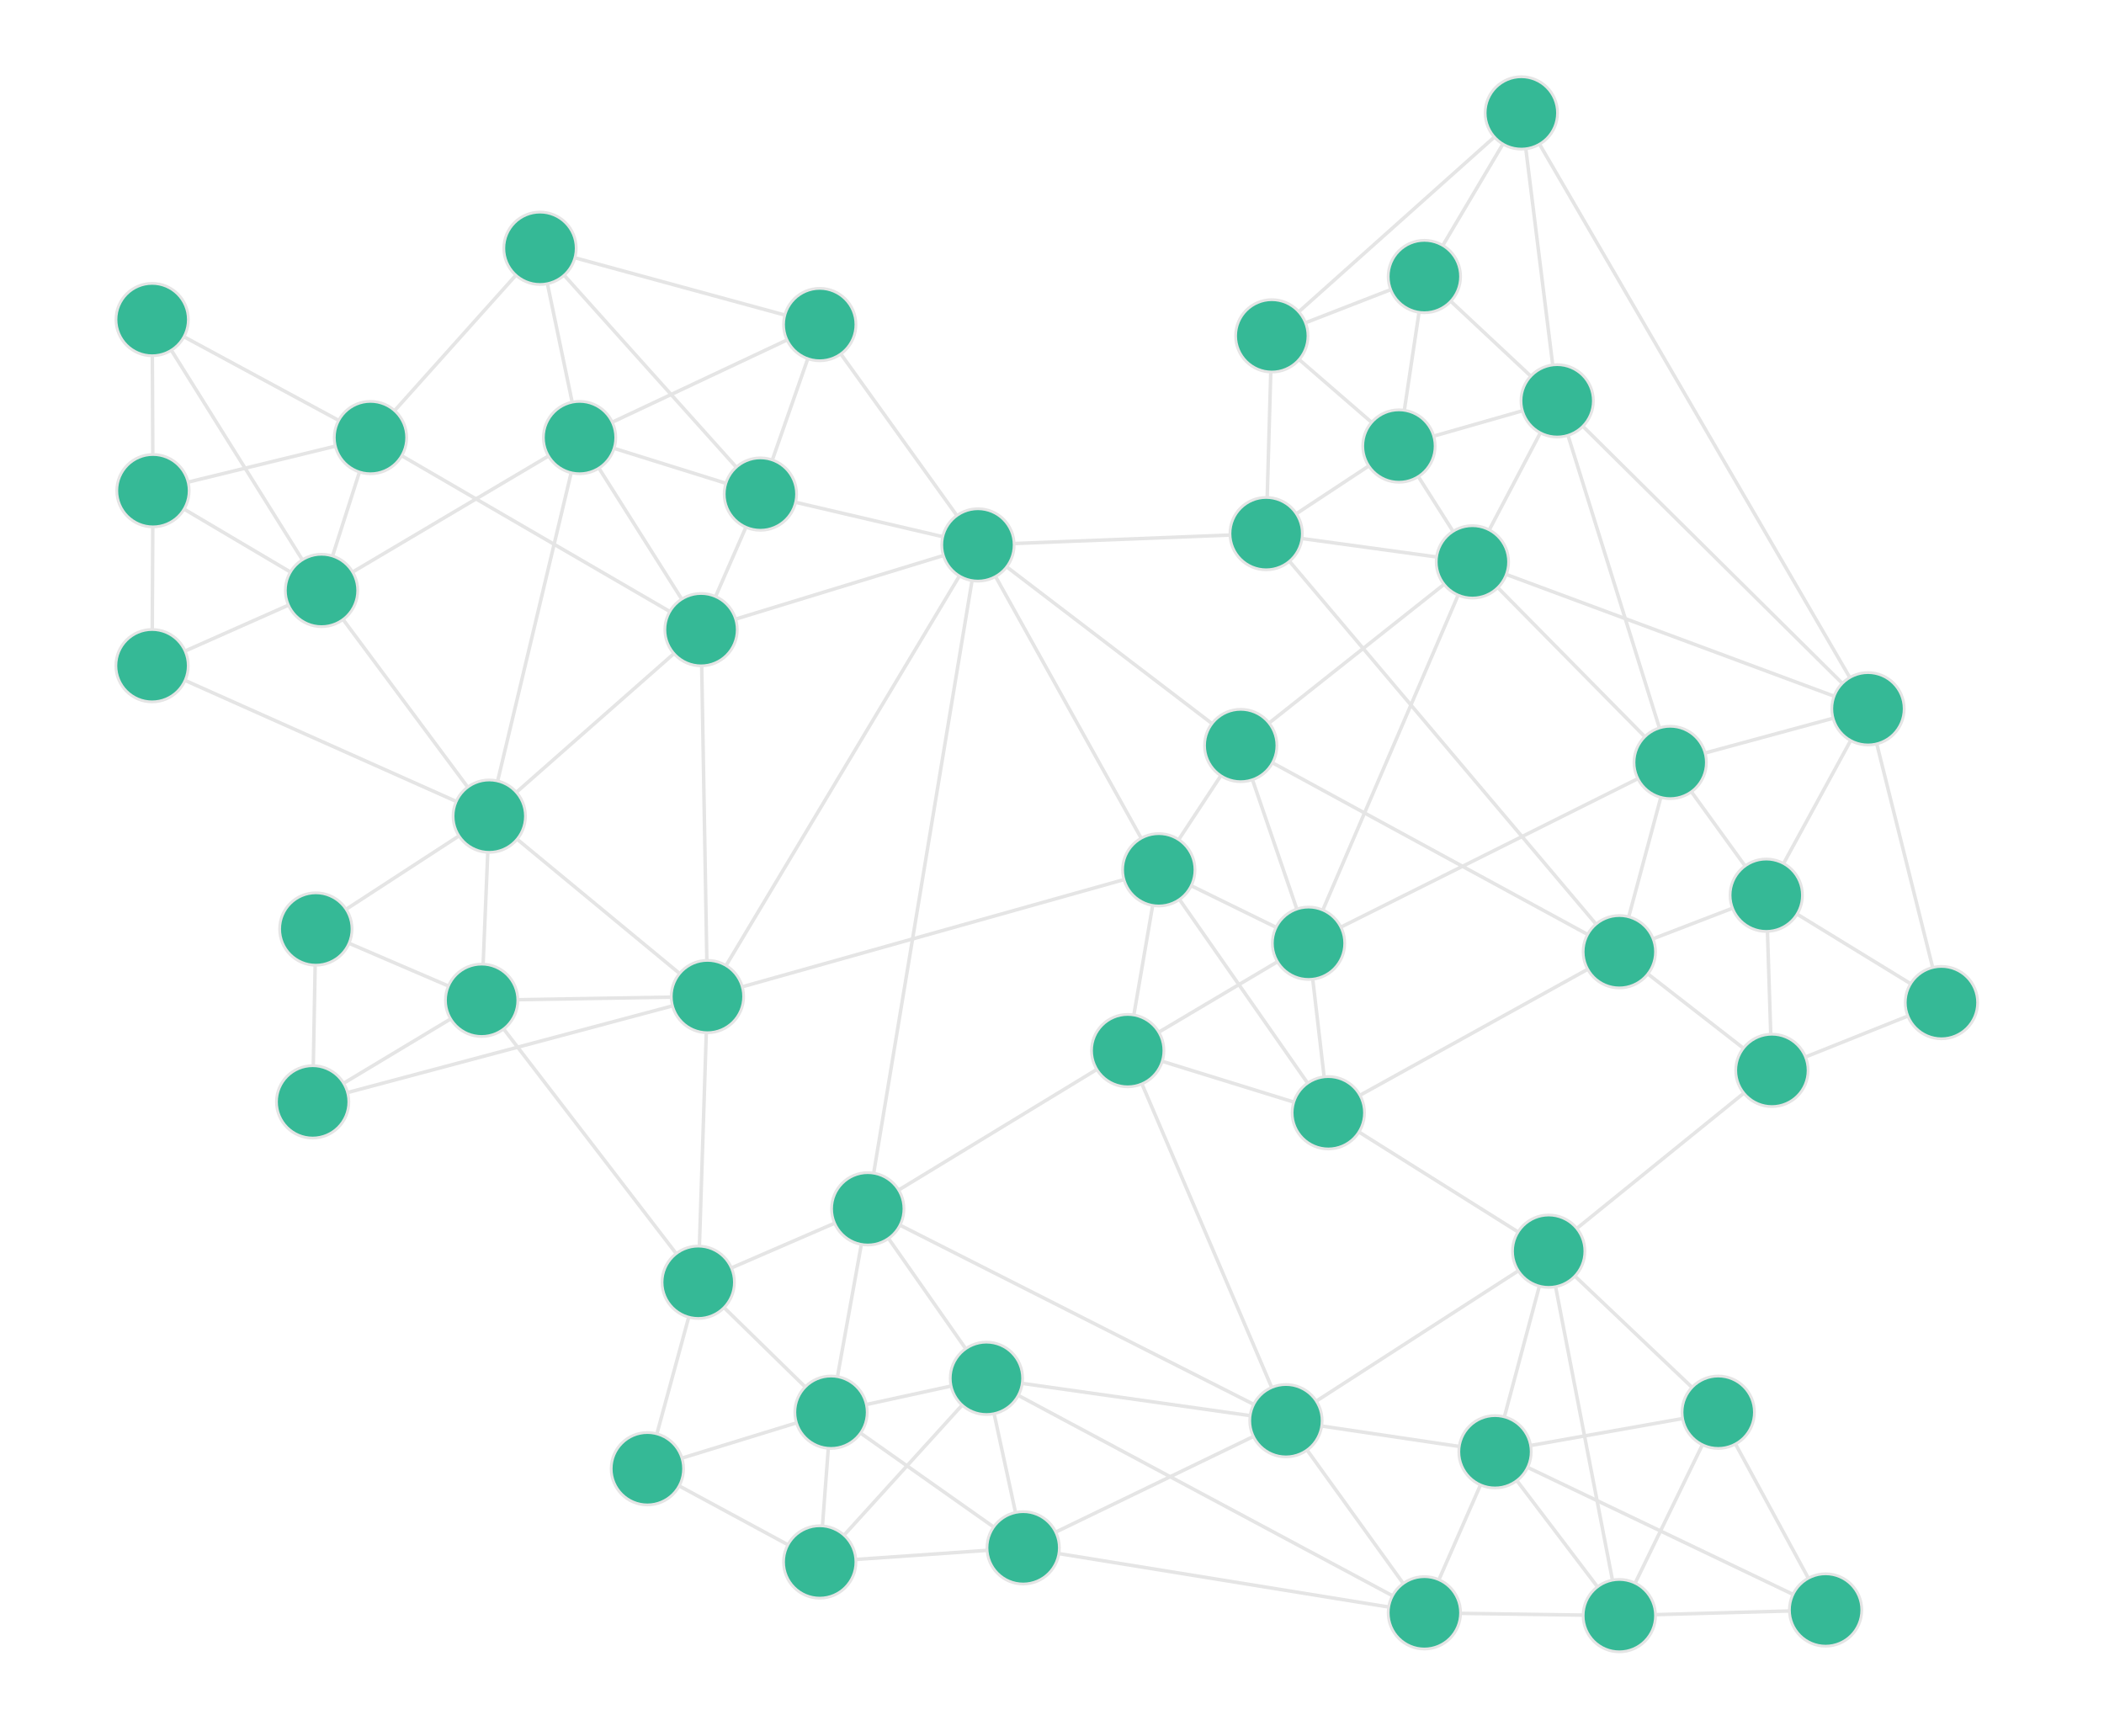 <?xml version="1.0" encoding="UTF-8" standalone="no"?>
<svg
   id="svg241"
   width="449.8pt"
   height="371.2pt"
   version="1.1"
   viewBox="0 0 449.8 371.2"
   sodipodi:docname="clustering.svg"
   inkscape:version="1.3 (0e150ed6c4, 2023-07-21)"
   inkscape:export-filename="graph_clustering.pdf"
   inkscape:export-xdpi="400"
   inkscape:export-ydpi="400"
   xml:space="preserve"
   xmlns:inkscape="http://www.inkscape.org/namespaces/inkscape"
   xmlns:sodipodi="http://sodipodi.sourceforge.net/DTD/sodipodi-0.dtd"
   xmlns:xlink="http://www.w3.org/1999/xlink"
   xmlns="http://www.w3.org/2000/svg"
   xmlns:svg="http://www.w3.org/2000/svg"
   xmlns:rdf="http://www.w3.org/1999/02/22-rdf-syntax-ns#"
   xmlns:cc="http://creativecommons.org/ns#"
   xmlns:dc="http://purl.org/dc/elements/1.1/"><sodipodi:namedview
     id="namedview114"
     pagecolor="#121212"
     bordercolor="#666666"
     borderopacity="1.0"
     inkscape:showpageshadow="2"
     inkscape:pageopacity="0.0"
     inkscape:pagecheckerboard="0"
     inkscape:deskcolor="#d1d1d1"
     inkscape:document-units="pt"
     showgrid="false"
     inkscape:zoom="0.87797617"
     inkscape:cx="253.42373"
     inkscape:cy="296.1356"
     inkscape:window-width="1920"
     inkscape:window-height="1043"
     inkscape:window-x="0"
     inkscape:window-y="0"
     inkscape:window-maximized="1"
     inkscape:current-layer="svg241" /><defs
     id="defs6"><style
       id="style4"
       type="text/css">*{stroke-linejoin: round; stroke-linecap: butt}</style></defs><use
     id="use171"
     x="386.175"
     y="156.36"
     fill="#73e6c8"
     stroke="#000000"
     stroke-width="0.3"
     xlink:href="#m36042471c1"
     style="stroke:#e5e5e5;stroke-opacity:1" /><use
     id="use173"
     x="420.813"
     y="234.179"
     fill="#73e6c8"
     stroke="#000000"
     stroke-width="0.3"
     xlink:href="#m36042471c1"
     style="stroke:#e5e5e5;stroke-opacity:1" /><use
     id="use175"
     x="251.629"
     y="278.723"
     fill="#73e6c8"
     stroke="#000000"
     stroke-width="0.3"
     xlink:href="#m36042471c1"
     style="stroke:#e5e5e5;stroke-opacity:1" /><use
     id="use177"
     x="172.863"
     y="196.482"
     fill="#73e6c8"
     stroke="#000000"
     stroke-width="0.3"
     xlink:href="#m36042471c1"
     style="stroke:#e5e5e5;stroke-opacity:1" /><use
     id="use179"
     x="126.676"
     y="233.227"
     fill="#73e6c8"
     stroke="#000000"
     stroke-width="0.3"
     xlink:href="#m36042471c1"
     style="stroke:#e5e5e5;stroke-opacity:1" /><use
     id="use181"
     x="221.416"
     y="347.097"
     fill="#73e6c8"
     stroke="#000000"
     stroke-width="0.3"
     xlink:href="#m36042471c1"
     style="stroke:#e5e5e5;stroke-opacity:1" /><use
     id="use183"
     x="235.718"
     y="34.988"
     fill="#73e6c8"
     stroke="#52aa71"
     stroke-width="1.5"
     xlink:href="#m36042471c1" /><use
     id="use185"
     x="204.533"
     y="290.165"
     fill="#73e6c8"
     stroke="#000000"
     stroke-width="0.3"
     xlink:href="#m36042471c1"
     style="stroke:#e5e5e5;stroke-opacity:1" /><use
     id="use187"
     x="94.938"
     y="319.777"
     fill="#73e6c8"
     stroke="#000000"
     stroke-width="0.3"
     xlink:href="#m36042471c1"
     style="stroke:#e5e5e5;stroke-opacity:1" /><use
     id="use189"
     x="88.15"
     y="347.67"
     fill="#73e6c8"
     stroke="#000000"
     stroke-width="0.3"
     xlink:href="#m36042471c1"
     style="stroke:#e5e5e5;stroke-opacity:1" /><use
     id="use191"
     x="342.597"
     y="220.369"
     fill="#73e6c8"
     stroke="#000000"
     stroke-width="0.3"
     xlink:href="#m36042471c1"
     style="stroke:#e5e5e5;stroke-opacity:1" /><use
     id="use193"
     x="318.184"
     y="188.599"
     fill="#73e6c8"
     stroke="#000000"
     stroke-width="0.3"
     xlink:href="#m36042471c1"
     style="stroke:#e5e5e5;stroke-opacity:1" /><use
     id="use195"
     x="234.637"
     y="223.558"
     fill="#73e6c8"
     stroke="#000000"
     stroke-width="0.3"
     xlink:href="#m36042471c1"
     style="stroke:#e5e5e5;stroke-opacity:1" /><use
     id="use197"
     x="140.029"
     y="284.329"
     fill="#73e6c8"
     stroke="#000000"
     stroke-width="0.3"
     xlink:href="#m36042471c1"
     style="stroke:#e5e5e5;stroke-opacity:1" /><use
     id="use199"
     transform="translate(1.364,-11.5)"
     x="277.17"
     y="183.336"
     fill="#73e6c8"
     stroke="#000000"
     stroke-width="0.3"
     xlink:href="#m36042471c1"
     style="stroke:#e5e5e5;stroke-opacity:1" /><use
     id="use201"
     x="47.854"
     y="268.648"
     fill="#73e6c8"
     stroke="#000000"
     stroke-width="0.3"
     xlink:href="#m36042471c1"
     style="stroke:#e5e5e5;stroke-opacity:1" /><use
     id="use203"
     x="185.622"
     y="238.717"
     fill="#73e6c8"
     stroke="#000000"
     stroke-width="0.3"
     xlink:href="#m36042471c1"
     style="stroke:#e5e5e5;stroke-opacity:1" /><use
     id="use205"
     x="270.01"
     y="335.628"
     fill="#73e6c8"
     stroke="#000000"
     stroke-width="0.3"
     xlink:href="#m36042471c1"
     style="stroke:#e5e5e5;stroke-opacity:1" /><use
     id="use207"
     x="281.5"
     y="256.557"
     fill="#73e6c8"
     stroke="#000000"
     stroke-width="0.3"
     xlink:href="#m36042471c1"
     style="stroke:#e5e5e5;stroke-opacity:1" /><use
     id="use209"
     transform="translate(4.962,6.019)"
     x="59.043"
     y="205.227"
     fill="#73e6c8"
     stroke="#000000"
     stroke-width="0.3"
     xlink:href="#m36042471c1"
     style="stroke:#e5e5e5;stroke-opacity:1" /><use
     id="use211"
     x="274.743"
     y="112.829"
     fill="#73e6c8"
     stroke="#000000"
     stroke-width="0.3"
     xlink:href="#m36042471c1"
     style="stroke:#e5e5e5;stroke-opacity:1" /><use
     id="use213"
     x="117.759"
     y="205.553"
     fill="#73e6c8"
     stroke="#000000"
     stroke-width="0.3"
     xlink:href="#m36042471c1"
     style="stroke:#e5e5e5;stroke-opacity:1" /><use
     id="use215"
     x="260.024"
     y="201.72"
     fill="#73e6c8"
     stroke="#000000"
     stroke-width="0.3"
     xlink:href="#m36042471c1"
     style="stroke:#e5e5e5;stroke-opacity:1" /><use
     id="use217"
     x="77.343"
     y="158.027"
     fill="#73e6c8"
     stroke="#000000"
     stroke-width="0.3"
     xlink:href="#m36042471c1"
     style="stroke:#e5e5e5;stroke-opacity:1" /><use
     id="use219"
     x="39.987"
     y="244.903"
     fill="#73e6c8"
     stroke="#000000"
     stroke-width="0.3"
     xlink:href="#m36042471c1"
     style="stroke:#e5e5e5;stroke-opacity:1" /><use
     id="use221"
     x="177.705"
     y="110.312"
     fill="#73e6c8"
     stroke="#000000"
     stroke-width="0.3"
     xlink:href="#m36042471c1"
     style="stroke:#e5e5e5;stroke-opacity:1" /><use
     id="use223"
     x="176.359"
     y="368.212"
     fill="#73e6c8"
     stroke="#000000"
     stroke-width="0.3"
     xlink:href="#m36042471c1"
     style="stroke:#e5e5e5;stroke-opacity:1" /><use
     id="use225"
     x="156.089"
     y="157.44"
     fill="#73e6c8"
     stroke="#000000"
     stroke-width="0.3"
     xlink:href="#m36042471c1"
     style="stroke:#e5e5e5;stroke-opacity:1" /><use
     id="use227"
     x="222.947"
     y="186.477"
     fill="#73e6c8"
     stroke="#000000"
     stroke-width="0.3"
     xlink:href="#m36042471c1"
     style="stroke:#e5e5e5;stroke-opacity:1" /><use
     id="use229"
     transform="translate(2.408,18.781)"
     x="323.178"
     y="259.288"
     fill="#73e6c8"
     stroke="#000000"
     stroke-width="0.3"
     xlink:href="#m36042471c1"
     style="stroke:#e5e5e5;stroke-opacity:1" /><g
     inkscape:groupmode="layer"
     id="layer1"
     inkscape:label="edge"><path
       style="fill:none;stroke:#e5e5e5;stroke-width:0.75px;stroke-linecap:butt;stroke-linejoin:miter;stroke-opacity:1"
       d="m 66.839,235.593 36.128,-21.72 48.276,-0.801 -1.971,61.092 -10.873,39.866 39.262,-12.081 -28.39,-27.786 -46.306,-60.291 -35.447,-15.241 -0.681,36.961"
       id="path945" /><path
       style="fill:none;stroke:#e5e5e5;stroke-width:0.75px;stroke-linecap:butt;stroke-linejoin:miter;stroke-opacity:1"
       d="M 67.52,198.632 104.597,174.505 151.243,213.072 66.839,235.593"
       id="path947" /><path
       style="fill:none;stroke:#e5e5e5;stroke-width:0.75px;stroke-linecap:butt;stroke-linejoin:miter;stroke-opacity:1"
       d="M 102.967,213.873 104.597,174.505 32.509,142.33 68.739,126.244 32.703,104.915 32.53,68.328 l 46.674,25.229 -46.501,11.359 -0.194,37.414"
       id="path949" /><path
       style="fill:none;stroke:#e5e5e5;stroke-width:0.75px;stroke-linecap:butt;stroke-linejoin:miter;stroke-opacity:1"
       d="m 32.53,68.328 36.209,57.916 35.857,48.261 19.306,-80.948 25.974,41.075 -70.672,-41.075 36.242,-40.47 8.457,40.47 38.658,12.081 -47.115,-52.551 59.8,16.309 -12.685,36.242 -12.685,28.994 59.196,-18.121 -46.511,-10.873"
       id="path951" /><path
       style="fill:none;stroke:#e5e5e5;stroke-width:0.75px;stroke-linecap:butt;stroke-linejoin:miter;stroke-opacity:1"
       d="M 175.246,69.395 123.903,93.557 68.739,126.244"
       id="path953" /><path
       style="fill:none;stroke:#e5e5e5;stroke-width:0.75px;stroke-linecap:butt;stroke-linejoin:miter;stroke-opacity:1"
       d="m 104.597,174.505 45.28,-39.873 1.367,78.441 57.829,-96.562 -33.826,-47.115"
       id="path955" /><path
       style="fill:none;stroke:#e5e5e5;stroke-width:0.75px;stroke-linecap:butt;stroke-linejoin:miter;stroke-opacity:1"
       d="M 209.072,116.51 185.514,258.459 149.272,274.164"
       id="path957" /><path
       style="fill:none;stroke:#e5e5e5;stroke-width:0.75px;stroke-linecap:butt;stroke-linejoin:miter;stroke-opacity:1"
       d="m 177.662,301.95 7.852,-43.491 25.37,36.242 -33.222,7.248 -2.416,32.014 -36.846,-19.933"
       id="path959" /><path
       style="fill:none;stroke:#e5e5e5;stroke-width:0.75px;stroke-linecap:butt;stroke-linejoin:miter;stroke-opacity:1"
       d="m 177.662,301.95 41.075,28.994 -43.491,3.02"
       id="path961" /><path
       style="fill:none;stroke:#e5e5e5;stroke-width:0.75px;stroke-linecap:butt;stroke-linejoin:miter;stroke-opacity:1"
       d="m 218.737,330.943 -7.852,-36.242 64.028,9.061 -56.175,27.182 85.773,13.893 -93.626,-50.135"
       id="path963" /><path
       style="fill:none;stroke:#e5e5e5;stroke-width:0.75px;stroke-linecap:butt;stroke-linejoin:miter;stroke-opacity:1"
       d="M 185.514,258.459 274.912,303.762 241.086,224.633 185.514,258.459"
       id="path965" /><path
       style="fill:none;stroke:#e5e5e5;stroke-width:0.75px;stroke-linecap:butt;stroke-linejoin:miter;stroke-opacity:1"
       d="m 151.243,213.072 96.487,-27.097 -38.658,-69.464 56.175,42.887 -17.517,26.578 -6.644,38.658 42.887,13.289 -36.242,-51.947 32.014,15.705 4.228,36.242 62.216,-34.43 -80.941,-44.095 14.497,42.283 77.317,-38.658 -10.873,40.47 31.41,-12.081 1.208,37.45 -32.618,-25.37"
       id="path967" /><path
       style="fill:none;stroke:#e5e5e5;stroke-width:0.75px;stroke-linecap:butt;stroke-linejoin:miter;stroke-opacity:1"
       d="m 378.806,228.861 36.242,-14.497 -37.45,-22.953 -20.537,-28.39 42.283,-11.477 -21.745,39.866"
       id="path969" /><path
       style="fill:none;stroke:#e5e5e5;stroke-width:0.75px;stroke-linecap:butt;stroke-linejoin:miter;stroke-opacity:1"
       d="m 415.049,214.364 -15.705,-62.82 -84.565,-31.41 42.283,42.887"
       id="path971" /><path
       style="fill:none;stroke:#e5e5e5;stroke-width:0.75px;stroke-linecap:butt;stroke-linejoin:miter;stroke-opacity:1"
       d="m 279.744,201.68 35.034,-81.545 -49.531,39.262"
       id="path973" /><path
       style="fill:none;stroke:#e5e5e5;stroke-width:0.75px;stroke-linecap:butt;stroke-linejoin:miter;stroke-opacity:1"
       d="m 346.188,203.492 -75.505,-89.397 -61.612,2.416"
       id="path975" /><path
       style="fill:none;stroke:#e5e5e5;stroke-width:0.75px;stroke-linecap:butt;stroke-linejoin:miter;stroke-opacity:1"
       d="m 270.684,114.094 1.208,-42.283 27.182,23.557 5.436,-36.242 28.39,26.578 -7.661,-61.558 -53.346,47.665"
       id="path977"
       sodipodi:nodetypes="ccccccc" /><path
       style="fill:none;stroke:#e5e5e5;stroke-width:0.75px;stroke-linecap:butt;stroke-linejoin:miter;stroke-opacity:1"
       d="M 325.238,24.146 399.344,151.544"
       id="path1075" /><path
       style="fill:none;stroke:#e5e5e5;stroke-width:0.75px;stroke-linecap:butt;stroke-linejoin:miter;stroke-opacity:1"
       d="M 314.778,120.135 299.073,95.369"
       id="path1077" /><path
       style="fill:none;stroke:#e5e5e5;stroke-width:0.75px;stroke-linecap:butt;stroke-linejoin:miter;stroke-opacity:1"
       d="M 314.778,120.135 332.9,85.704 399.344,151.544"
       id="path1079" /><path
       style="fill:none;stroke:#e5e5e5;stroke-width:0.75px;stroke-linecap:butt;stroke-linejoin:miter;stroke-opacity:1"
       d="m 304.51,59.127 20.728,-34.98"
       id="path1081" /><path
       style="fill:none;stroke:#e5e5e5;stroke-width:0.75px;stroke-linecap:butt;stroke-linejoin:miter;stroke-opacity:1"
       d="m 304.51,59.127 -32.618,12.685"
       id="path1083" /><path
       style="fill:none;stroke:#e5e5e5;stroke-width:0.75px;stroke-linecap:butt;stroke-linejoin:miter;stroke-opacity:1"
       d="m 299.073,95.369 -28.39,18.725 44.095,6.04"
       id="path1085" /><path
       style="fill:none;stroke:#e5e5e5;stroke-width:0.75px;stroke-linecap:butt;stroke-linejoin:miter;stroke-opacity:1"
       d="m 299.073,95.369 33.826,-9.665"
       id="path1087" /><path
       style="fill:none;stroke:#e5e5e5;stroke-width:0.75px;stroke-linecap:butt;stroke-linejoin:miter;stroke-opacity:1"
       d="m 332.9,85.704 24.161,77.317"
       id="path1089" /><path
       style="fill:none;stroke:#e5e5e5;stroke-width:0.75px;stroke-linecap:butt;stroke-linejoin:miter;stroke-opacity:1"
       d="m 378.806,228.861 -47.719,38.658 -47.115,-29.598"
       id="path1091" /><path
       style="fill:none;stroke:#e5e5e5;stroke-width:0.75px;stroke-linecap:butt;stroke-linejoin:miter;stroke-opacity:1"
       d="m 274.912,303.762 56.175,-36.242 36.242,34.43 22.953,42.283 -44.095,1.208 21.141,-43.491 -47.719,8.457 26.578,35.034 -41.679,-0.604 15.101,-34.43 z"
       id="path1093" /><path
       style="fill:none;stroke:#e5e5e5;stroke-width:0.75px;stroke-linecap:butt;stroke-linejoin:miter;stroke-opacity:1"
       d="m 274.912,303.762 29.598,41.075"
       id="path1095" /><path
       style="fill:none;stroke:#e5e5e5;stroke-width:0.75px;stroke-linecap:butt;stroke-linejoin:miter;stroke-opacity:1"
       d="m 319.611,310.406 11.477,-42.887"
       id="path1097" /><path
       style="fill:none;stroke:#e5e5e5;stroke-width:0.75px;stroke-linecap:butt;stroke-linejoin:miter;stroke-opacity:1"
       d="m 331.087,267.52 15.101,77.921"
       id="path1099" /><path
       style="fill:none;stroke:#e5e5e5;stroke-width:0.75px;stroke-linecap:butt;stroke-linejoin:miter;stroke-opacity:1"
       d="m 319.611,310.406 70.672,33.826"
       id="path1101" /><path
       style="fill:none;stroke:#e5e5e5;stroke-width:0.75px;stroke-linecap:butt;stroke-linejoin:miter;stroke-opacity:1"
       d="m 175.246,333.964 35.638,-39.262"
       id="path1103" /><path
       style="fill:none;stroke:#e5e5e5;stroke-width:0.75px;stroke-linecap:butt;stroke-linejoin:miter;stroke-opacity:1"
       d="M 68.739,126.244 79.204,93.557"
       id="path1105" /><path
       style="fill:none;stroke:#e5e5e5;stroke-width:0.75px;stroke-linecap:butt;stroke-linejoin:miter;stroke-opacity:1"
       d="m 241.086,224.633 38.658,-22.953"
       id="path1107" /></g><circle
     style="fill:#35b996;fill-opacity:1;stroke:#e5e5e5;stroke-width:0.6;stroke-linecap:butt;stroke-linejoin:round;stroke-miterlimit:10;stroke-dasharray:none;stroke-opacity:1"
     id="path395-5-6"
     cx="151.243"
     cy="213.072"
     r="7.74" /><circle
     style="fill:#35b996;fill-opacity:1;stroke:#e5e5e5;stroke-width:0.6;stroke-linecap:butt;stroke-linejoin:round;stroke-miterlimit:10;stroke-dasharray:none;stroke-opacity:1"
     id="path395-5-3"
     cx="68.739"
     cy="126.244"
     r="7.74" /><circle
     style="fill:#35b996;fill-opacity:1;stroke:#e5e5e5;stroke-width:0.6;stroke-linecap:butt;stroke-linejoin:round;stroke-miterlimit:10;stroke-dasharray:none;stroke-opacity:1"
     id="path395-5-3-3"
     cx="67.52"
     cy="198.632"
     r="7.74" /><circle
     style="fill:#35b996;fill-opacity:1;stroke:#e5e5e5;stroke-width:0.6;stroke-linecap:butt;stroke-linejoin:round;stroke-miterlimit:10;stroke-dasharray:none;stroke-opacity:1"
     id="path395-5-3-3-3"
     cx="102.967"
     cy="213.873"
     r="7.74" /><circle
     style="fill:#35b996;fill-opacity:1;stroke:#e5e5e5;stroke-width:0.6;stroke-linecap:butt;stroke-linejoin:round;stroke-miterlimit:10;stroke-dasharray:none;stroke-opacity:1"
     id="path395-5-3-6"
     cx="66.839"
     cy="235.593"
     r="7.74" /><circle
     style="fill:#35b996;fill-opacity:1;stroke:#e5e5e5;stroke-width:0.6;stroke-linecap:butt;stroke-linejoin:round;stroke-miterlimit:10;stroke-dasharray:none;stroke-opacity:1"
     id="path395-5-3-7"
     cx="104.597"
     cy="174.505"
     r="7.74" /><circle
     style="fill:#35b996;fill-opacity:1;stroke:#e5e5e5;stroke-width:0.6;stroke-linecap:butt;stroke-linejoin:round;stroke-miterlimit:10;stroke-dasharray:none;stroke-opacity:1"
     id="path395-5-3-5"
     cx="32.53"
     cy="68.328"
     r="7.74" /><circle
     style="fill:#35b996;fill-opacity:1;stroke:#e5e5e5;stroke-width:0.6;stroke-linecap:butt;stroke-linejoin:round;stroke-miterlimit:10;stroke-dasharray:none;stroke-opacity:1"
     id="path395-5-3-5-3"
     cx="79.204"
     cy="93.557"
     r="7.74" /><circle
     style="fill:#35b996;fill-opacity:1;stroke:#e5e5e5;stroke-width:0.6;stroke-linecap:butt;stroke-linejoin:round;stroke-miterlimit:10;stroke-dasharray:none;stroke-opacity:1"
     id="path395-5-3-5-6"
     cx="115.446"
     cy="53.086"
     r="7.74" /><circle
     style="fill:#35b996;fill-opacity:1;stroke:#e5e5e5;stroke-width:0.6;stroke-linecap:butt;stroke-linejoin:round;stroke-miterlimit:10;stroke-dasharray:none;stroke-opacity:1"
     id="path395-5-3-5-7"
     cx="123.903"
     cy="93.557"
     r="7.74" /><circle
     style="fill:#35b996;fill-opacity:1;stroke:#e5e5e5;stroke-width:0.6;stroke-linecap:butt;stroke-linejoin:round;stroke-miterlimit:10;stroke-dasharray:none;stroke-opacity:1"
     id="path395-5-3-5-5"
     cx="149.876"
     cy="134.631"
     r="7.74" /><circle
     style="fill:#35b996;fill-opacity:1;stroke:#e5e5e5;stroke-width:0.6;stroke-linecap:butt;stroke-linejoin:round;stroke-miterlimit:10;stroke-dasharray:none;stroke-opacity:1"
     id="path395-5-3-5-35"
     cx="162.561"
     cy="105.638"
     r="7.74" /><circle
     style="fill:#35b996;fill-opacity:1;stroke:#e5e5e5;stroke-width:0.6;stroke-linecap:butt;stroke-linejoin:round;stroke-miterlimit:10;stroke-dasharray:none;stroke-opacity:1"
     id="path395-5-3-5-62"
     cx="175.246"
     cy="69.395"
     r="7.74" /><circle
     style="fill:#35b996;fill-opacity:1;stroke:#e5e5e5;stroke-width:0.6;stroke-linecap:butt;stroke-linejoin:round;stroke-miterlimit:10;stroke-dasharray:none;stroke-opacity:1"
     id="path395-5-3-5-9"
     cx="209.072"
     cy="116.51"
     r="7.74" /><circle
     style="fill:#35b996;fill-opacity:1;stroke:#e5e5e5;stroke-width:0.6;stroke-linecap:butt;stroke-linejoin:round;stroke-miterlimit:10;stroke-dasharray:none;stroke-opacity:1"
     id="path395-5-3-5-1"
     cx="185.514"
     cy="258.459"
     r="7.74" /><circle
     style="fill:#35b996;fill-opacity:1;stroke:#e5e5e5;stroke-width:0.6;stroke-linecap:butt;stroke-linejoin:round;stroke-miterlimit:10;stroke-dasharray:none;stroke-opacity:1"
     id="path395-5-3-5-2"
     cx="149.272"
     cy="274.164"
     r="7.74" /><circle
     style="fill:#35b996;fill-opacity:1;stroke:#e5e5e5;stroke-width:0.6;stroke-linecap:butt;stroke-linejoin:round;stroke-miterlimit:10;stroke-dasharray:none;stroke-opacity:1"
     id="path395-5-3-5-70"
     cx="138.4"
     cy="314.03"
     r="7.74" /><circle
     style="fill:#35b996;fill-opacity:1;stroke:#e5e5e5;stroke-width:0.6;stroke-linecap:butt;stroke-linejoin:round;stroke-miterlimit:10;stroke-dasharray:none;stroke-opacity:1"
     id="path395-5-3-5-93"
     cx="177.662"
     cy="301.95"
     r="7.74" /><circle
     style="fill:#35b996;fill-opacity:1;stroke:#e5e5e5;stroke-width:0.6;stroke-linecap:butt;stroke-linejoin:round;stroke-miterlimit:10;stroke-dasharray:none;stroke-opacity:1"
     id="path395-5-3-5-60"
     cx="175.246"
     cy="333.964"
     r="7.74" /><circle
     style="fill:#35b996;fill-opacity:1;stroke:#e5e5e5;stroke-width:0.6;stroke-linecap:butt;stroke-linejoin:round;stroke-miterlimit:10;stroke-dasharray:none;stroke-opacity:1"
     id="path395-5-3-5-626"
     cx="210.884"
     cy="294.701"
     r="7.74" /><circle
     style="fill:#35b996;fill-opacity:1;stroke:#e5e5e5;stroke-width:0.6;stroke-linecap:butt;stroke-linejoin:round;stroke-miterlimit:10;stroke-dasharray:none;stroke-opacity:1"
     id="path395-5-3-5-18"
     cx="218.737"
     cy="330.943"
     r="7.74" /><circle
     style="fill:#35b996;fill-opacity:1;stroke:#e5e5e5;stroke-width:0.6;stroke-linecap:butt;stroke-linejoin:round;stroke-miterlimit:10;stroke-dasharray:none;stroke-opacity:1"
     id="path395-5-3-5-79"
     cx="274.912"
     cy="303.762"
     r="7.74" /><circle
     style="fill:#35b996;fill-opacity:1;stroke:#e5e5e5;stroke-width:0.6;stroke-linecap:butt;stroke-linejoin:round;stroke-miterlimit:10;stroke-dasharray:none;stroke-opacity:1"
     id="path395-5-3-5-20"
     cx="304.51"
     cy="344.836"
     r="7.74" /><circle
     style="fill:#35b996;fill-opacity:1;stroke:#e5e5e5;stroke-width:0.6;stroke-linecap:butt;stroke-linejoin:round;stroke-miterlimit:10;stroke-dasharray:none;stroke-opacity:1"
     id="path395-5-3-5-23"
     cx="319.611"
     cy="310.406"
     r="7.74" /><circle
     style="fill:#35b996;fill-opacity:1;stroke:#e5e5e5;stroke-width:0.6;stroke-linecap:butt;stroke-linejoin:round;stroke-miterlimit:10;stroke-dasharray:none;stroke-opacity:1"
     id="path395-5-3-5-75"
     cx="331.087"
     cy="267.52"
     r="7.74" /><circle
     style="fill:#35b996;fill-opacity:1;stroke:#e5e5e5;stroke-width:0.6;stroke-linecap:butt;stroke-linejoin:round;stroke-miterlimit:10;stroke-dasharray:none;stroke-opacity:1"
     id="path395-5-3-5-92"
     cx="367.33"
     cy="301.95"
     r="7.74" /><circle
     style="fill:#35b996;fill-opacity:1;stroke:#e5e5e5;stroke-width:0.6;stroke-linecap:butt;stroke-linejoin:round;stroke-miterlimit:10;stroke-dasharray:none;stroke-opacity:1"
     id="path395-5-3-5-28"
     cx="346.188"
     cy="345.44"
     r="7.74" /><circle
     style="fill:#35b996;fill-opacity:1;stroke:#e5e5e5;stroke-width:0.6;stroke-linecap:butt;stroke-linejoin:round;stroke-miterlimit:10;stroke-dasharray:none;stroke-opacity:1"
     id="path395-5-3-5-97"
     cx="390.283"
     cy="344.232"
     r="7.74" /><circle
     style="fill:#35b996;fill-opacity:1;stroke:#e5e5e5;stroke-width:0.6;stroke-linecap:butt;stroke-linejoin:round;stroke-miterlimit:10;stroke-dasharray:none;stroke-opacity:1"
     id="path395-5-3-5-36"
     cx="283.973"
     cy="237.922"
     r="7.74" /><circle
     style="fill:#35b996;fill-opacity:1;stroke:#e5e5e5;stroke-width:0.6;stroke-linecap:butt;stroke-linejoin:round;stroke-miterlimit:10;stroke-dasharray:none;stroke-opacity:1"
     id="path395-5-3-5-12"
     cx="241.086"
     cy="224.633"
     r="7.74" /><circle
     style="fill:#35b996;fill-opacity:1;stroke:#e5e5e5;stroke-width:0.6;stroke-linecap:butt;stroke-linejoin:round;stroke-miterlimit:10;stroke-dasharray:none;stroke-opacity:1"
     id="path395-5-3-5-931"
     cx="247.73"
     cy="185.975"
     r="7.74" /><circle
     style="fill:#35b996;fill-opacity:1;stroke:#e5e5e5;stroke-width:0.6;stroke-linecap:butt;stroke-linejoin:round;stroke-miterlimit:10;stroke-dasharray:none;stroke-opacity:1"
     id="path395-5-3-5-94"
     cx="279.744"
     cy="201.68"
     r="7.74" /><circle
     style="fill:#35b996;fill-opacity:1;stroke:#e5e5e5;stroke-width:0.6;stroke-linecap:butt;stroke-linejoin:round;stroke-miterlimit:10;stroke-dasharray:none;stroke-opacity:1"
     id="path395-5-3-5-78"
     cx="265.247"
     cy="159.397"
     r="7.74" /><circle
     style="fill:#35b996;fill-opacity:1;stroke:#e5e5e5;stroke-width:0.6;stroke-linecap:butt;stroke-linejoin:round;stroke-miterlimit:10;stroke-dasharray:none;stroke-opacity:1"
     id="path395-5-3-5-4"
     cx="270.684"
     cy="114.094"
     r="7.74" /><circle
     style="fill:#35b996;fill-opacity:1;stroke:#e5e5e5;stroke-width:0.6;stroke-linecap:butt;stroke-linejoin:round;stroke-miterlimit:10;stroke-dasharray:none;stroke-opacity:1"
     id="path395-5-3-5-50"
     cx="271.892"
     cy="71.812"
     r="7.74" /><circle
     style="fill:#35b996;fill-opacity:1;stroke:#e5e5e5;stroke-width:0.6;stroke-linecap:butt;stroke-linejoin:round;stroke-miterlimit:10;stroke-dasharray:none;stroke-opacity:1"
     id="path395-5-3-5-361"
     cx="299.073"
     cy="95.369"
     r="7.74" /><circle
     style="fill:#35b996;fill-opacity:1;stroke:#e5e5e5;stroke-width:0.6;stroke-linecap:butt;stroke-linejoin:round;stroke-miterlimit:10;stroke-dasharray:none;stroke-opacity:1"
     id="path395-5-3-5-0"
     cx="304.51"
     cy="59.127"
     r="7.74" /><circle
     style="fill:#35b996;fill-opacity:1;stroke:#e5e5e5;stroke-width:0.6;stroke-linecap:butt;stroke-linejoin:round;stroke-miterlimit:10;stroke-dasharray:none;stroke-opacity:1"
     id="path395-5-3-5-63"
     cx="332.9"
     cy="85.704"
     r="7.74" /><circle
     style="fill:#35b996;fill-opacity:1;stroke:#e5e5e5;stroke-width:0.6;stroke-linecap:butt;stroke-linejoin:round;stroke-miterlimit:10;stroke-dasharray:none;stroke-opacity:1"
     id="path395-5-3-5-206"
     cx="314.778"
     cy="120.135"
     r="7.74" /><circle
     style="fill:#35b996;fill-opacity:1;stroke:#e5e5e5;stroke-width:0.6;stroke-linecap:butt;stroke-linejoin:round;stroke-miterlimit:10;stroke-dasharray:none;stroke-opacity:1"
     id="path395-5-3-5-15"
     cx="346.188"
     cy="203.492"
     r="7.74" /><circle
     style="fill:#35b996;fill-opacity:1;stroke:#e5e5e5;stroke-width:0.6;stroke-linecap:butt;stroke-linejoin:round;stroke-miterlimit:10;stroke-dasharray:none;stroke-opacity:1"
     id="path395-5-3-5-54"
     cx="357.061"
     cy="163.021"
     r="7.74" /><circle
     style="fill:#35b996;fill-opacity:1;stroke:#e5e5e5;stroke-width:0.6;stroke-linecap:butt;stroke-linejoin:round;stroke-miterlimit:10;stroke-dasharray:none;stroke-opacity:1"
     id="path395-5-3-5-76"
     cx="377.598"
     cy="191.411"
     r="7.74" /><circle
     style="fill:#35b996;fill-opacity:1;stroke:#e5e5e5;stroke-width:0.6;stroke-linecap:butt;stroke-linejoin:round;stroke-miterlimit:10;stroke-dasharray:none;stroke-opacity:1"
     id="path395-5-3-5-56"
     cx="378.806"
     cy="228.861"
     r="7.74" /><circle
     style="fill:#35b996;fill-opacity:1;stroke:#e5e5e5;stroke-width:0.6;stroke-linecap:butt;stroke-linejoin:round;stroke-miterlimit:10;stroke-dasharray:none;stroke-opacity:1"
     id="path395-5-3-5-937"
     cx="415.049"
     cy="214.364"
     r="7.74" /><circle
     style="fill:#35b996;fill-opacity:1;stroke:#e5e5e5;stroke-width:0.6;stroke-linecap:butt;stroke-linejoin:round;stroke-miterlimit:10;stroke-dasharray:none;stroke-opacity:1"
     id="path395-5-3-5-45"
     cx="399.344"
     cy="151.544"
     r="7.74" /><circle
     style="fill:#35b996;fill-opacity:1;stroke:#e5e5e5;stroke-width:0.6;stroke-linecap:butt;stroke-linejoin:round;stroke-miterlimit:10;stroke-dasharray:none;stroke-opacity:1"
     id="path395-5-3-5-25"
     cx="325.238"
     cy="24.146"
     r="7.74" /><circle
     style="fill:#35b996;fill-opacity:1;stroke:#e5e5e5;stroke-width:0.6;stroke-linecap:butt;stroke-linejoin:round;stroke-miterlimit:10;stroke-dasharray:none;stroke-opacity:1"
     id="path395-5-7"
     cx="32.703"
     cy="104.915"
     r="7.74" /><circle
     style="fill:#35b996;fill-opacity:1;stroke:#e5e5e5;stroke-width:0.6;stroke-linecap:butt;stroke-linejoin:round;stroke-miterlimit:10;stroke-dasharray:none;stroke-opacity:1"
     id="path395-5-5"
     cx="32.509"
     cy="142.33"
     r="7.74" /></svg>
